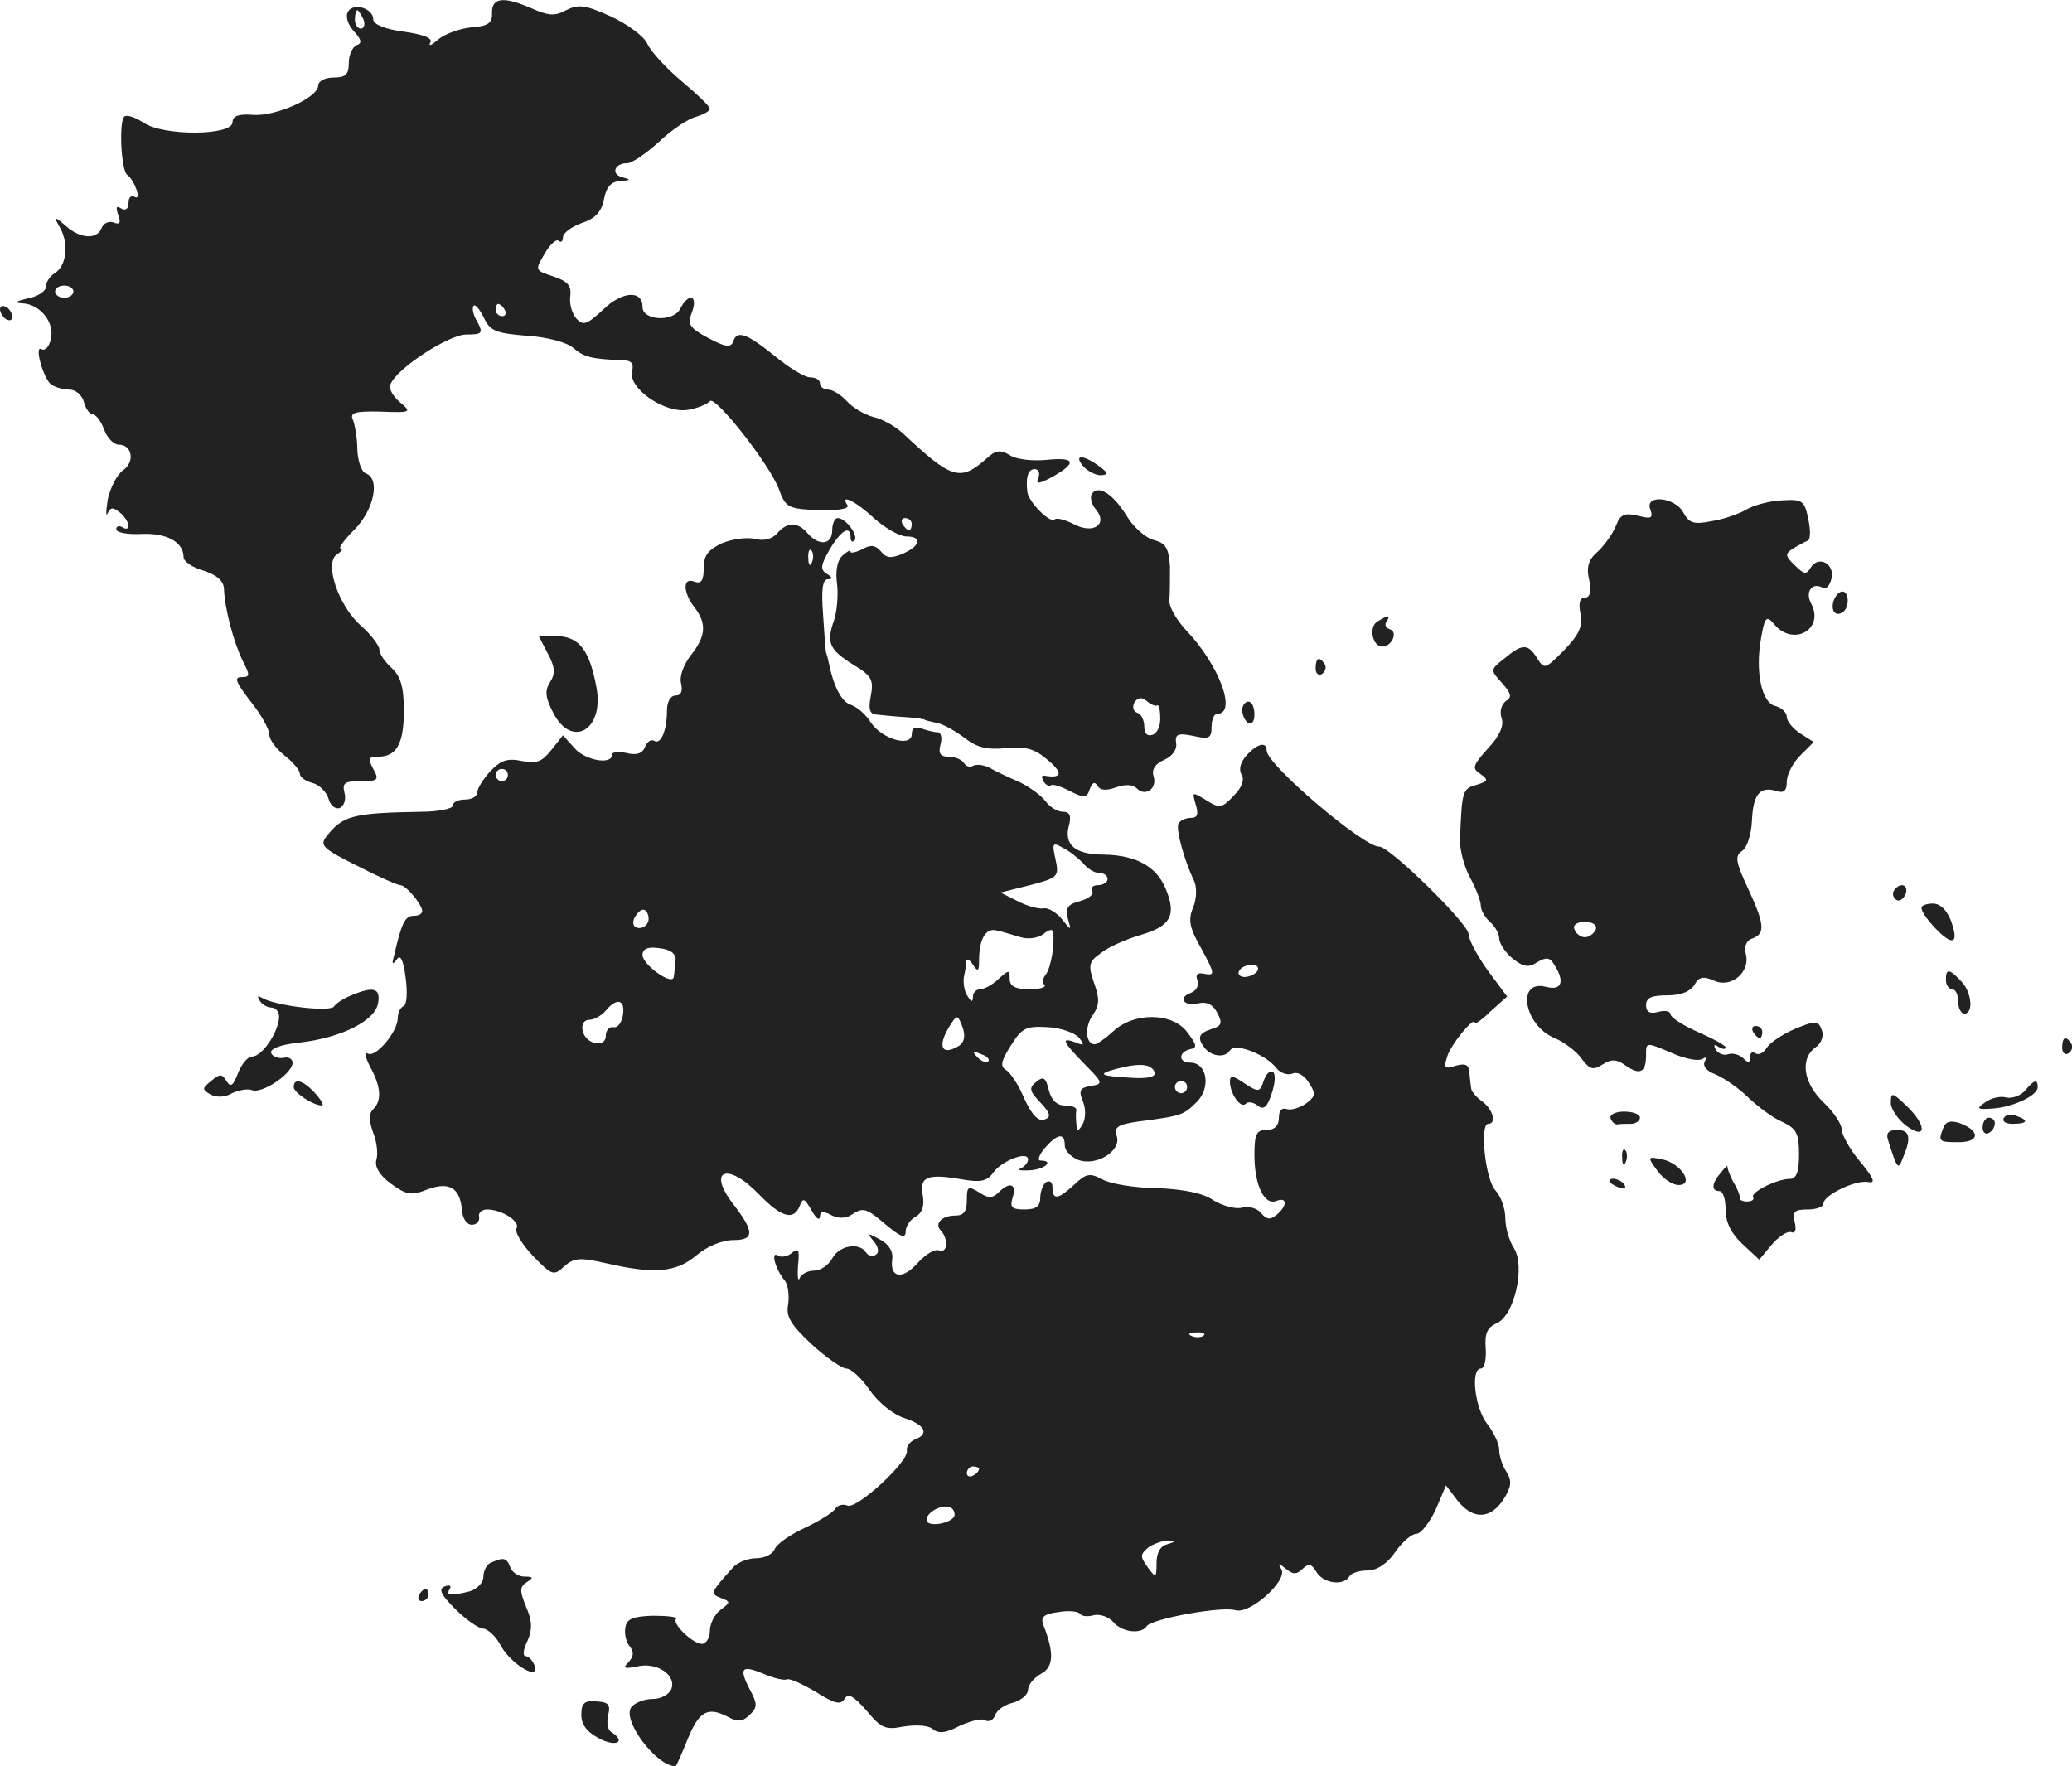 <?xml version="1.0" standalone="no"?>
<!DOCTYPE svg PUBLIC "-//W3C//DTD SVG 20010904//EN"
 "http://www.w3.org/TR/2001/REC-SVG-20010904/DTD/svg10.dtd">
<svg version="1.0" xmlns="http://www.w3.org/2000/svg"
 width="338.608pt" height="288.675pt" viewBox="0 0 338.608 288.675"
 preserveAspectRatio="xMidYMid meet">
<g transform="translate(-827,1173.675) scale(0.1,-0.1)"
fill="#222222" stroke="none">
<path d="M9074 11716 c1 -17 -6 -22 -34 -24 -19 -2 -44 -11 -54 -20 -11 -9
-16 -12 -13 -5 5 7 -9 13 -43 18 -31 4 -50 12 -50 20 0 18 -32 28 -41 13 -5
-7 -1 -21 9 -32 13 -14 14 -20 5 -23 -7 -3 -13 -16 -13 -29 0 -19 -5 -24 -25
-24 -14 0 -25 -6 -25 -13 0 -20 -70 -51 -107 -48 -23 2 -33 -2 -33 -12 0 -22
-112 -23 -145 -1 -14 9 -28 14 -32 10 -9 -9 -5 -89 5 -95 12 -9 24 -43 12 -36
-6 3 -10 -1 -10 -10 0 -10 -5 -13 -12 -9 -8 5 -9 2 -5 -10 5 -13 3 -17 -7 -13
-8 3 -17 -1 -20 -9 -7 -19 -35 -18 -59 4 -19 16 -20 16 -8 -5 14 -27 9 -62
-10 -73 -8 -5 -14 -15 -14 -22 0 -7 -13 -16 -30 -19 -20 -5 -23 -7 -9 -8 30
-1 54 -32 47 -59 -3 -12 -9 -19 -15 -16 -13 8 3 -49 16 -58 6 -4 19 -8 29 -8
11 0 21 -9 24 -20 3 -11 9 -20 14 -20 5 0 14 -11 19 -25 5 -14 16 -25 24 -25
22 0 27 -28 7 -42 -10 -7 -21 -29 -25 -48 -3 -19 -3 -29 0 -22 5 10 9 10 20 1
16 -13 19 -33 4 -24 -5 3 -10 2 -10 -3 0 -6 19 -9 41 -8 41 2 69 -13 69 -38 0
-7 15 -17 33 -22 21 -7 32 -16 33 -29 1 -33 16 -88 30 -117 13 -25 13 -28 -2
-28 -12 0 -8 -9 15 -39 17 -21 31 -46 31 -54 0 -9 11 -24 25 -35 14 -11 25
-24 25 -30 0 -5 9 -12 21 -15 11 -3 23 -15 26 -26 3 -11 11 -17 18 -15 7 3 11
14 8 25 -4 16 0 19 26 19 29 0 31 2 21 20 -9 17 -8 20 8 20 30 0 42 21 42 75
0 39 -5 56 -20 70 -11 10 -20 23 -20 30 0 6 -13 24 -29 38 -38 33 -62 104 -40
118 8 5 10 9 6 9 -5 0 5 14 22 31 32 32 43 83 19 92 -7 2 -13 19 -14 38 0 19
-4 41 -7 49 -6 12 2 15 45 14 50 -2 51 -1 32 15 -11 9 -19 22 -16 29 8 25 95
82 124 82 26 0 28 2 18 21 -7 11 -9 23 -6 26 3 3 10 -6 17 -20 10 -21 19 -25
70 -29 33 -2 66 -11 76 -20 17 -15 30 -18 79 -20 16 0 20 -5 17 -18 -7 -28 54
-70 92 -63 17 3 32 10 35 14 8 11 99 -105 113 -144 11 -30 15 -32 65 -34 31
-1 50 2 47 8 -13 19 12 8 43 -21 18 -16 42 -30 53 -30 26 0 24 -15 -5 -28 -19
-8 -27 -8 -36 3 -9 11 -17 12 -31 4 -10 -5 -19 -7 -19 -4 0 4 -6 0 -14 -7 -8
-8 -11 -26 -8 -46 2 -17 0 -44 -5 -59 -13 -37 -8 -48 32 -73 30 -18 33 -25 28
-51 -4 -20 -2 -29 8 -30 8 -1 28 -3 44 -4 17 -1 32 -3 35 -4 3 -2 13 -4 22 -6
10 -2 29 -13 44 -24 20 -16 37 -20 68 -17 33 3 47 -1 69 -20 25 -21 22 -30 -6
-25 -5 1 -5 -3 -2 -9 4 -6 9 -9 12 -7 2 3 16 -1 31 -9 24 -12 28 -12 33 3 4
11 8 13 13 5 4 -7 14 -8 30 -2 15 5 27 5 34 -2 14 -14 34 0 27 21 -3 10 3 20
18 26 13 6 21 17 19 27 -2 15 3 17 28 12 26 -6 30 -4 30 15 0 11 4 21 9 21 33
0 4 79 -50 136 -16 17 -29 39 -28 50 1 10 1 35 1 55 -2 30 -7 38 -26 43 -13 3
-34 21 -45 40 -23 37 -47 51 -57 35 -3 -5 0 -17 7 -25 20 -24 -4 -41 -36 -24
-14 7 -28 11 -31 8 -7 -8 -42 27 -45 44 -3 25 1 38 12 38 6 0 9 -6 6 -14 -5
-11 0 -11 24 2 40 23 36 32 -12 27 -23 -2 -49 1 -59 8 -15 9 -23 8 -37 -5 -44
-39 -57 -35 -138 41 -12 11 -33 23 -47 26 -15 4 -34 15 -44 26 -9 10 -23 19
-31 19 -7 0 -13 5 -13 10 0 6 -7 10 -16 10 -9 0 -35 16 -58 35 -46 37 -62 43
-68 23 -4 -10 -14 -8 -40 6 -32 17 -35 23 -27 43 10 28 -6 32 -20 4 -12 -21
-61 -18 -61 4 0 28 -33 26 -64 -4 -27 -25 -33 -27 -44 -15 -7 8 -12 24 -10 37
2 17 -4 24 -28 32 -30 10 -30 10 -14 37 9 16 20 25 23 21 4 -3 7 -1 7 6 0 7
14 17 30 23 22 7 33 18 37 39 4 21 12 29 27 30 17 1 18 2 3 6 -19 5 -13 23 8
23 8 0 31 16 52 35 21 20 48 38 61 41 12 4 22 9 22 13 0 4 -21 24 -46 45 -25
21 -50 48 -56 61 -5 12 -32 32 -60 45 -42 19 -53 20 -73 10 -18 -10 -29 -9
-56 3 -46 20 -65 18 -65 -7z m-210 -11 c3 -8 1 -15 -4 -15 -6 0 -10 7 -10 15
0 8 2 15 4 15 2 0 6 -7 10 -15z m-474 -445 c0 -5 -7 -10 -15 -10 -8 0 -15 5
-15 10 0 6 7 10 15 10 8 0 15 -4 15 -10z m705 -30 c3 -5 1 -10 -4 -10 -6 0
-11 5 -11 10 0 6 2 10 4 10 3 0 8 -4 11 -10z m665 -350 c0 -5 -2 -10 -4 -10
-3 0 -8 5 -11 10 -3 6 -1 10 4 10 6 0 11 -4 11 -10z m401 -296 c2 2 5 -6 5
-19 1 -13 -4 -26 -12 -29 -9 -3 -14 1 -14 13 0 11 -5 21 -12 23 -6 2 -8 10 -4
17 6 8 11 9 20 2 7 -6 15 -9 17 -7z"/>
<path d="M8270 11231 c0 -5 5 -13 10 -16 6 -3 10 -2 10 4 0 5 -4 13 -10 16 -5
3 -10 2 -10 -4z"/>
<path d="M10040 10975 c7 -8 20 -15 29 -15 13 1 13 3 -3 15 -26 19 -42 19 -26
0z"/>
<path d="M10967 10904 c5 -14 2 -16 -21 -10 -21 5 -28 2 -35 -16 -5 -13 -18
-31 -29 -42 -16 -13 -20 -26 -15 -47 4 -20 1 -29 -7 -29 -8 0 -11 -9 -7 -27 4
-20 -3 -34 -27 -59 -31 -31 -32 -32 -44 -13 -15 24 -24 24 -53 0 -24 -19 -24
-19 -4 -41 15 -17 16 -23 6 -29 -7 -5 -11 -17 -7 -28 4 -12 -3 -29 -22 -49
-25 -28 -27 -33 -13 -42 14 -10 13 -12 -6 -18 -23 -6 -24 -10 -27 -88 -1 -16
6 -44 16 -63 10 -18 18 -39 18 -47 0 -7 7 -19 15 -26 8 -7 15 -19 15 -27 0 -8
10 -23 22 -33 18 -14 26 -15 40 -6 15 9 21 8 28 -4 18 -28 12 -43 -14 -36 -49
12 -35 -64 15 -84 16 -7 36 -22 44 -34 13 -17 18 -19 34 -9 14 9 23 9 38 -2
23 -16 33 -11 33 17 0 22 -1 22 44 3 20 -9 42 -13 48 -9 7 4 8 3 4 -4 -4 -7 3
-16 17 -21 14 -6 38 -22 54 -38 16 -15 41 -34 56 -40 23 -11 27 -19 27 -53 0
-28 -4 -40 -15 -40 -21 0 -65 -22 -60 -30 2 -4 -2 -7 -10 -7 -8 0 -13 3 -12 6
1 3 -4 16 -11 27 -6 12 -10 23 -9 25 1 2 -4 -2 -10 -10 -16 -18 -17 -31 -3
-31 6 0 10 -14 10 -30 0 -21 9 -39 27 -56 l28 -26 20 24 c12 14 26 23 32 21 7
-3 9 4 6 16 -4 17 -1 21 21 21 14 0 26 4 26 10 0 13 51 38 72 35 14 -3 11 5
-12 33 -17 20 -30 44 -30 52 0 9 -13 29 -30 45 -33 32 -39 71 -13 90 10 7 14
19 10 29 -6 15 -10 15 -44 1 -21 -9 -41 -23 -46 -31 -5 -8 -12 -12 -18 -9 -5
4 -9 1 -9 -6 0 -10 -3 -10 -11 -2 -6 6 -17 9 -24 7 -7 -3 -16 0 -21 7 -4 8 -3
10 4 5 7 -4 12 -5 12 -1 0 3 -20 14 -45 25 -25 11 -45 24 -45 29 0 5 -9 7 -20
4 -14 -4 -20 0 -20 11 0 12 9 16 35 16 22 0 37 6 44 17 7 13 14 15 32 7 28
-13 60 14 52 44 -3 12 1 22 11 25 21 8 20 23 -8 83 -20 43 -21 52 -9 60 8 5
15 27 16 49 2 44 13 57 40 49 12 -4 17 0 17 15 0 12 10 31 22 43 l22 22 -22
14 c-12 8 -22 20 -22 27 0 7 -8 15 -19 18 -22 5 -33 56 -23 111 6 35 9 37 21
23 31 -38 83 -9 61 33 -11 20 2 36 19 26 5 -3 11 3 14 15 6 24 -21 39 -34 18
-7 -12 -11 -11 -26 4 -16 15 -16 19 -3 27 8 5 19 11 24 13 5 1 5 18 1 36 -6
30 -10 32 -43 30 -21 -1 -46 -8 -58 -15 -12 -7 -37 -16 -57 -19 -29 -6 -37 -3
-46 14 -14 26 -64 30 -54 5z m-89 -686 c-3 -7 -11 -13 -18 -13 -7 0 -15 6 -17
13 -3 7 4 12 17 12 13 0 20 -5 18 -12z"/>
<path d="M9630 10870 c0 -24 -22 -26 -40 -5 -16 19 -34 19 -50 0 -8 -9 -21
-13 -36 -9 -13 3 -37 0 -54 -7 -23 -11 -30 -20 -30 -41 0 -20 -4 -26 -15 -22
-19 8 -20 -16 0 -42 20 -26 19 -47 -6 -78 -12 -16 -19 -35 -16 -46 3 -13 0
-20 -9 -20 -8 0 -14 -10 -14 -24 0 -33 -10 -57 -21 -50 -5 3 -12 -2 -15 -10
-4 -11 -14 -14 -30 -10 -13 3 -24 2 -24 -3 0 -17 -45 -9 -62 12 l-18 20 -19
-24 c-15 -19 -24 -23 -48 -18 -24 5 -35 1 -52 -17 -11 -12 -21 -28 -21 -34 0
-7 -9 -12 -20 -12 -11 0 -20 -4 -20 -10 0 -5 -24 -10 -52 -10 -112 -2 -128 -6
-155 -41 -11 -14 -4 -20 50 -47 35 -18 67 -32 71 -32 10 0 35 -31 36 -42 0 -5
-6 -8 -14 -8 -14 0 -20 -12 -32 -65 -4 -14 -3 -16 4 -7 6 10 11 1 15 -30 3
-24 2 -44 -4 -46 -5 -2 -9 -11 -9 -20 -1 -23 -37 -65 -49 -57 -6 3 -4 -7 4
-22 18 -33 19 -55 5 -69 -8 -8 -7 -19 0 -39 6 -15 8 -35 5 -44 -3 -11 5 -25
24 -39 25 -18 33 -20 60 -9 36 13 53 2 56 -35 1 -13 8 -23 16 -23 8 0 13 6 12
13 -2 6 4 12 13 12 24 0 55 -20 48 -31 -3 -6 9 -26 27 -45 31 -32 34 -33 51
-17 16 14 25 15 69 5 78 -18 114 -15 147 13 18 15 42 25 61 25 34 0 34 14 -1
59 -43 56 -9 69 42 16 37 -38 57 -44 67 -19 5 14 8 12 19 -7 7 -13 13 -18 14
-11 0 9 5 10 18 3 11 -6 24 -6 33 0 20 13 24 12 58 -17 23 -19 31 -22 31 -10
0 8 7 19 16 24 11 6 15 18 12 35 -6 31 8 36 65 26 29 -5 40 -3 50 11 14 20 57
36 57 22 0 -6 -6 -12 -12 -15 -7 -2 -1 -4 14 -3 25 1 42 16 18 16 -5 0 -2 9 7
20 21 24 33 26 33 5 0 -9 10 -19 22 -24 30 -11 71 15 63 39 -5 15 2 19 37 24
69 9 72 10 94 32 23 23 17 64 -11 64 -19 0 -20 17 0 22 12 2 11 7 -5 28 -24
32 -87 33 -121 1 -12 -11 -26 -21 -30 -21 -15 0 -17 29 -3 48 11 16 11 27 2
52 -10 29 -9 35 11 49 12 10 42 23 66 30 48 14 58 32 40 75 -15 37 -49 55
-101 56 -47 0 -66 16 -57 48 4 16 1 22 -10 22 -9 0 -22 8 -29 18 -7 9 -26 23
-43 31 -16 7 -38 17 -48 23 -10 5 -22 6 -27 3 -5 -3 -11 -1 -15 5 -3 5 -14 10
-25 10 -13 0 -17 5 -13 20 3 11 1 20 -5 20 -6 0 -17 3 -26 6 -10 4 -16 1 -16
-9 0 -22 -48 -9 -67 19 -8 13 -23 26 -33 29 -15 5 -28 30 -36 70 -1 6 -3 12
-4 15 -1 3 -3 31 -5 63 -3 40 -1 57 8 57 8 0 8 3 -2 9 -11 7 -10 14 5 40 19
32 34 40 34 19 0 -6 3 -8 6 -5 8 8 -14 37 -27 37 -5 0 -9 -9 -9 -20z m-33 -52
c-3 -8 -6 -5 -6 6 -1 11 2 17 5 13 3 -3 4 -12 1 -19z m-497 -348 c0 -5 -4 -10
-10 -10 -5 0 -10 5 -10 10 0 6 5 10 10 10 6 0 10 -4 10 -10z m940 -144 c7 -9
19 -16 26 -16 8 0 14 -4 14 -10 0 -5 -7 -10 -16 -10 -8 0 -12 -4 -9 -10 3 -5
-6 -12 -20 -16 -20 -5 -24 -11 -20 -28 6 -21 6 -21 -10 -1 -9 11 -23 19 -30
17 -8 -1 -27 4 -42 12 l-28 14 48 12 c46 12 48 14 42 42 -6 27 -5 29 12 19 11
-5 25 -17 33 -25z m-710 -91 c0 -8 -7 -15 -15 -15 -9 0 -12 6 -9 15 4 8 10 15
15 15 5 0 9 -7 9 -15z m608 -30 c13 -4 29 -1 37 5 8 7 15 9 16 4 3 -22 -4 -60
-12 -70 -5 -6 -6 -14 -2 -17 3 -4 -8 -7 -25 -7 -23 0 -32 5 -32 17 0 15 -1 15
-18 0 -10 -10 -24 -17 -30 -17 -7 0 -12 -6 -12 -12 0 -10 -3 -9 -9 1 -5 7 -7
21 -6 30 2 9 4 21 4 26 1 6 6 3 11 -5 8 -12 10 -11 10 7 0 35 11 54 29 49 9
-2 26 -7 39 -11z m-564 -38 c-1 -10 -2 -22 -3 -27 -2 -15 -51 20 -51 36 0 10
9 14 28 11 18 -2 27 -9 26 -20z m-86 -89 c-2 -13 -9 -22 -16 -20 -6 1 -12 -5
-12 -14 0 -21 -34 -14 -38 9 -2 10 3 17 11 17 8 0 20 7 27 15 18 22 32 18 28
-7z m550 -50 c-29 -18 -37 -2 -16 32 12 19 13 19 21 -2 5 -14 3 -24 -5 -30z
m195 13 c10 -12 9 -14 -5 -8 -25 9 -22 2 14 -35 31 -31 31 -33 11 -36 -18 -3
-21 -7 -13 -26 5 -13 4 -29 -1 -37 -7 -12 -9 -12 -10 1 -1 8 -1 18 0 23 0 4
-8 7 -19 7 -13 0 -22 9 -26 25 -5 21 -9 23 -20 14 -13 -10 -12 -15 6 -34 17
-18 18 -24 7 -28 -10 -4 -21 8 -33 34 -9 22 -23 43 -30 47 -10 6 -8 15 8 40
18 29 25 32 60 30 21 -1 44 -9 51 -17z m-148 -39 c-3 -3 -11 0 -18 7 -9 10 -8
11 6 5 10 -3 15 -9 12 -12z m272 -18 c2 -7 -10 -10 -34 -9 -56 3 -62 6 -28 15
38 10 57 8 62 -6z m53 -24 c0 -5 -4 -10 -10 -10 -5 0 -10 5 -10 10 0 6 5 10
10 10 6 0 10 -4 10 -10z"/>
<path d="M11267 10756 c-6 -16 2 -28 14 -20 12 7 11 34 0 34 -5 0 -11 -6 -14
-14z"/>
<path d="M10521 10721 c-15 -9 -8 -41 8 -41 15 0 26 23 13 28 -7 2 -10 8 -6
13 7 11 3 11 -15 0z"/>
<path d="M9165 10669 c12 -22 13 -33 4 -47 -9 -14 -8 -25 5 -50 30 -59 83 -29
71 40 -11 60 -27 83 -62 85 l-33 1 15 -29z"/>
<path d="M10420 10644 c0 -8 5 -12 10 -9 6 4 8 11 5 16 -9 14 -15 11 -15 -7z"/>
<path d="M10300 10576 c0 -8 5 -18 10 -21 6 -3 10 3 10 14 0 12 -4 21 -10 21
-5 0 -10 -6 -10 -14z"/>
<path d="M10307 10502 c-10 -11 -13 -23 -8 -31 5 -8 1 -21 -13 -35 -19 -20
-23 -21 -45 -7 -23 14 -23 14 -17 -7 5 -16 3 -22 -8 -22 -8 0 -17 -4 -20 -9
-5 -8 9 -60 25 -93 5 -10 5 -29 -1 -44 -9 -21 -6 -34 14 -69 21 -39 22 -43 5
-40 -12 3 -16 -1 -12 -11 3 -7 -2 -17 -11 -20 -22 -8 -11 -23 13 -17 13 3 23
-2 30 -15 9 -17 8 -22 -9 -27 -21 -7 -24 -14 -12 -30 11 -15 34 -18 42 -5 8
13 58 -6 76 -29 6 -8 18 -12 26 -9 8 4 20 -3 27 -15 12 -18 11 -22 -5 -34 -10
-7 -24 -11 -31 -9 -8 3 -13 -2 -13 -14 0 -13 -7 -20 -20 -20 -17 0 -20 -7 -20
-41 0 -49 16 -83 36 -75 18 7 18 -8 0 -23 -10 -8 -16 -8 -25 3 -6 8 -21 12
-31 9 -11 -3 -32 3 -47 12 -17 12 -49 18 -92 20 -36 0 -77 7 -89 14 -21 11
-27 10 -46 -8 -27 -25 -36 -26 -36 -5 0 8 -4 12 -10 9 -5 -3 -10 -15 -10 -26
0 -14 -7 -19 -26 -19 -21 0 -24 4 -19 20 7 22 -5 26 -23 8 -10 -10 -17 -10
-32 0 -18 11 -20 10 -20 -13 0 -18 -5 -25 -19 -25 -22 0 -34 -13 -24 -24 13
-13 12 -38 -2 -33 -7 3 -22 -6 -34 -19 -25 -29 -47 -27 -43 4 2 13 -5 25 -20
33 -20 11 -22 11 -10 -3 8 -10 9 -19 3 -22 -5 -4 -12 -2 -16 4 -11 17 -44 11
-55 -10 -6 -11 -19 -20 -30 -20 -10 0 -21 -6 -23 -12 -3 -7 -4 2 -3 20 3 26 1
30 -10 21 -7 -6 -18 -8 -23 -4 -12 7 -4 -23 12 -42 5 -7 7 -24 5 -38 -4 -20 4
-33 38 -65 24 -22 50 -40 57 -40 8 0 25 -16 38 -35 14 -20 38 -40 57 -46 34
-11 41 -26 17 -35 -9 -4 -14 -12 -13 -18 4 -17 -81 -96 -97 -90 -7 3 -16 1
-20 -5 -3 -6 -26 -20 -49 -31 -24 -11 -46 -26 -50 -35 -3 -8 -16 -15 -30 -15
-14 0 -31 -7 -38 -15 -37 -41 -38 -43 -20 -50 16 -6 16 -7 0 -19 -10 -7 -18
-23 -18 -35 0 -11 -6 -21 -13 -21 -15 0 -50 34 -42 41 2 3 -14 5 -38 5 -32 -1
-43 -5 -45 -19 -2 -10 1 -24 7 -31 7 -9 7 -16 -2 -26 -10 -10 -7 -11 14 -7 32
8 65 -14 56 -37 -4 -9 -17 -16 -30 -16 -14 0 -29 -6 -35 -13 -17 -20 40 -97
72 -97 1 0 10 20 20 45 19 46 33 53 67 35 15 -8 23 -7 34 4 13 12 13 18 0 42
-18 35 -13 40 23 25 16 -7 33 -11 38 -9 5 2 26 -8 48 -21 30 -19 40 -21 46
-11 6 10 15 5 36 -19 24 -29 31 -32 61 -26 20 3 40 2 47 -4 9 -8 22 -7 44 5
18 8 36 13 42 9 6 -3 13 0 16 8 3 9 16 18 30 21 13 4 24 13 24 21 0 8 9 19 21
26 21 11 22 34 4 80 -5 13 1 18 25 21 17 3 33 1 35 -3 3 -4 13 -5 23 -2 10 2
24 -3 31 -11 14 -17 46 -21 55 -7 8 12 123 33 145 26 24 -7 86 49 75 67 -6 10
-5 11 7 1 12 -10 18 -10 28 0 10 9 14 8 22 -5 11 -19 44 -24 54 -8 3 6 17 10
30 10 15 0 32 11 45 30 12 17 27 30 35 30 7 0 21 18 31 39 l17 40 19 -25 c25
-31 53 -31 75 2 13 21 14 30 5 45 -7 10 -12 27 -12 36 0 10 -9 29 -20 43 -20
26 -27 90 -10 90 6 0 9 15 8 32 -2 25 2 35 18 42 29 13 47 93 28 123 -8 12
-14 34 -14 49 0 15 -7 35 -16 45 -17 18 -26 109 -12 109 14 0 8 23 -9 36 -10
7 -19 17 -19 23 -1 6 -2 18 -3 27 -1 11 -7 13 -22 9 -18 -6 -20 -4 -14 15 6
20 45 67 45 55 0 -3 12 5 26 19 l27 24 -32 43 c-17 24 -31 50 -31 59 0 17
-130 144 -146 143 -25 -1 -184 134 -184 157 0 15 -15 12 -33 -8z m18 -352 c-3
-5 -13 -10 -21 -10 -8 0 -12 5 -9 10 3 6 13 10 21 10 8 0 12 -4 9 -10z m-88
-596 c-3 -3 -12 -4 -19 -1 -8 3 -5 6 6 6 11 1 17 -2 13 -5z m-367 -218 c0 -3
-4 -8 -10 -11 -5 -3 -10 -1 -10 4 0 6 5 11 10 11 6 0 10 -2 10 -4z m-40 -75
c0 -12 -39 -21 -45 -11 -3 5 2 13 12 19 18 10 33 6 33 -8z m348 -48 c-12 -3
-18 -14 -18 -31 0 -25 -1 -25 -15 -6 -12 17 -12 20 2 32 9 6 24 11 32 11 13
-1 12 -2 -1 -6z"/>
<path d="M11365 10281 c-3 -5 -1 -12 4 -15 5 -3 11 1 15 9 6 16 -9 21 -19 6z"/>
<path d="M11410 10253 c1 -13 38 -53 49 -53 7 0 7 9 0 30 -7 19 -18 30 -30 30
-10 0 -19 -3 -19 -7z"/>
<path d="M11450 10135 c0 -8 5 -15 10 -15 6 0 10 -9 10 -20 0 -11 5 -20 10
-20 16 0 12 37 -6 54 -19 20 -24 20 -24 1z"/>
<path d="M8844 10110 c-12 -5 -25 -13 -28 -18 -6 -10 -97 1 -118 14 -7 4 -8 3
-4 -4 4 -7 13 -12 20 -12 7 0 13 -8 12 -17 -2 -25 -28 -63 -44 -63 -7 0 -17
-12 -23 -27 -8 -21 -12 -24 -19 -13 -7 12 -11 12 -25 0 -15 -12 -15 -14 -1
-22 9 -5 24 -5 35 2 11 5 26 8 33 5 15 -6 62 24 66 43 1 7 -5 12 -14 10 -9 -2
-19 2 -21 8 -2 7 17 14 48 17 68 8 123 36 127 65 4 24 -8 27 -44 12z"/>
<path d="M11135 10050 c3 -5 8 -10 11 -10 2 0 4 5 4 10 0 6 -5 10 -11 10 -5 0
-7 -4 -4 -10z"/>
<path d="M11640 10024 c0 -8 5 -12 10 -9 6 4 8 11 5 16 -9 14 -15 11 -15 -7z"/>
<path d="M10335 9970 c-6 -18 -8 -19 -31 -4 -19 13 -24 14 -24 3 0 -20 18 -45
26 -36 4 4 13 2 19 -3 10 -8 16 -3 23 19 6 17 7 33 2 36 -5 3 -11 -4 -15 -15z"/>
<path d="M8750 9960 c0 -9 32 -30 46 -30 4 0 -1 9 -11 20 -19 21 -35 26 -35
10z"/>
<path d="M11579 9954 c-7 -8 -21 -13 -30 -11 -10 3 -26 -1 -35 -8 -15 -10 -13
-12 12 -10 33 2 74 21 74 35 0 14 -6 12 -21 -6z"/>
<path d="M11360 9934 c0 -10 12 -27 25 -37 34 -25 34 1 0 33 -23 22 -25 22
-25 4z"/>
<path d="M10902 9909 c2 -6 7 -10 11 -10 4 1 14 1 22 1 8 0 15 5 15 10 0 6
-12 10 -26 10 -14 0 -24 -5 -22 -11z"/>
<path d="M11545 9910 c-4 -6 3 -10 14 -10 25 0 27 6 6 13 -8 4 -17 2 -20 -3z"/>
<path d="M11446 9894 c-9 -23 -8 -24 25 -24 34 0 36 18 2 31 -15 5 -23 3 -27
-7z"/>
<path d="M11510 9894 c0 -8 5 -12 10 -9 6 3 10 10 10 16 0 5 -4 9 -10 9 -5 0
-10 -7 -10 -16z"/>
<path d="M11355 9875 c16 -51 17 -51 25 -30 14 33 11 45 -10 45 -13 0 -18 -5
-15 -15z"/>
<path d="M10921 9844 c0 -11 3 -14 6 -6 3 7 2 16 -1 19 -3 4 -6 -2 -5 -13z"/>
<path d="M10978 9824 c9 -13 25 -24 35 -24 27 0 4 36 -27 42 -24 5 -24 4 -8
-18z"/>
<path d="M10900 9806 c0 -2 7 -7 16 -10 8 -3 12 -2 9 4 -6 10 -25 14 -25 6z"/>
<path d="M9073 9183 c-7 -2 -13 -13 -13 -23 0 -10 -10 -20 -22 -24 -32 -8 -40
-7 -33 4 3 5 0 7 -8 4 -11 -4 -7 -13 17 -37 17 -17 37 -31 45 -32 8 0 22 -13
30 -29 18 -31 65 -58 54 -30 -3 7 -9 14 -14 14 -5 0 -4 11 3 25 8 18 8 32 -2
55 -11 27 -11 33 1 41 11 7 11 9 -4 9 -10 0 -20 7 -23 15 -6 16 -11 17 -31 8z"/>
<path d="M8955 9130 c-3 -5 -1 -10 4 -10 6 0 11 5 11 10 0 6 -2 10 -4 10 -3 0
-8 -4 -11 -10z"/>
<path d="M9220 8934 c0 -16 9 -28 30 -39 27 -14 44 -5 19 11 -6 3 -8 16 -5 28
4 17 0 21 -19 22 -20 2 -25 -3 -25 -22z"/>
</g>
</svg>

